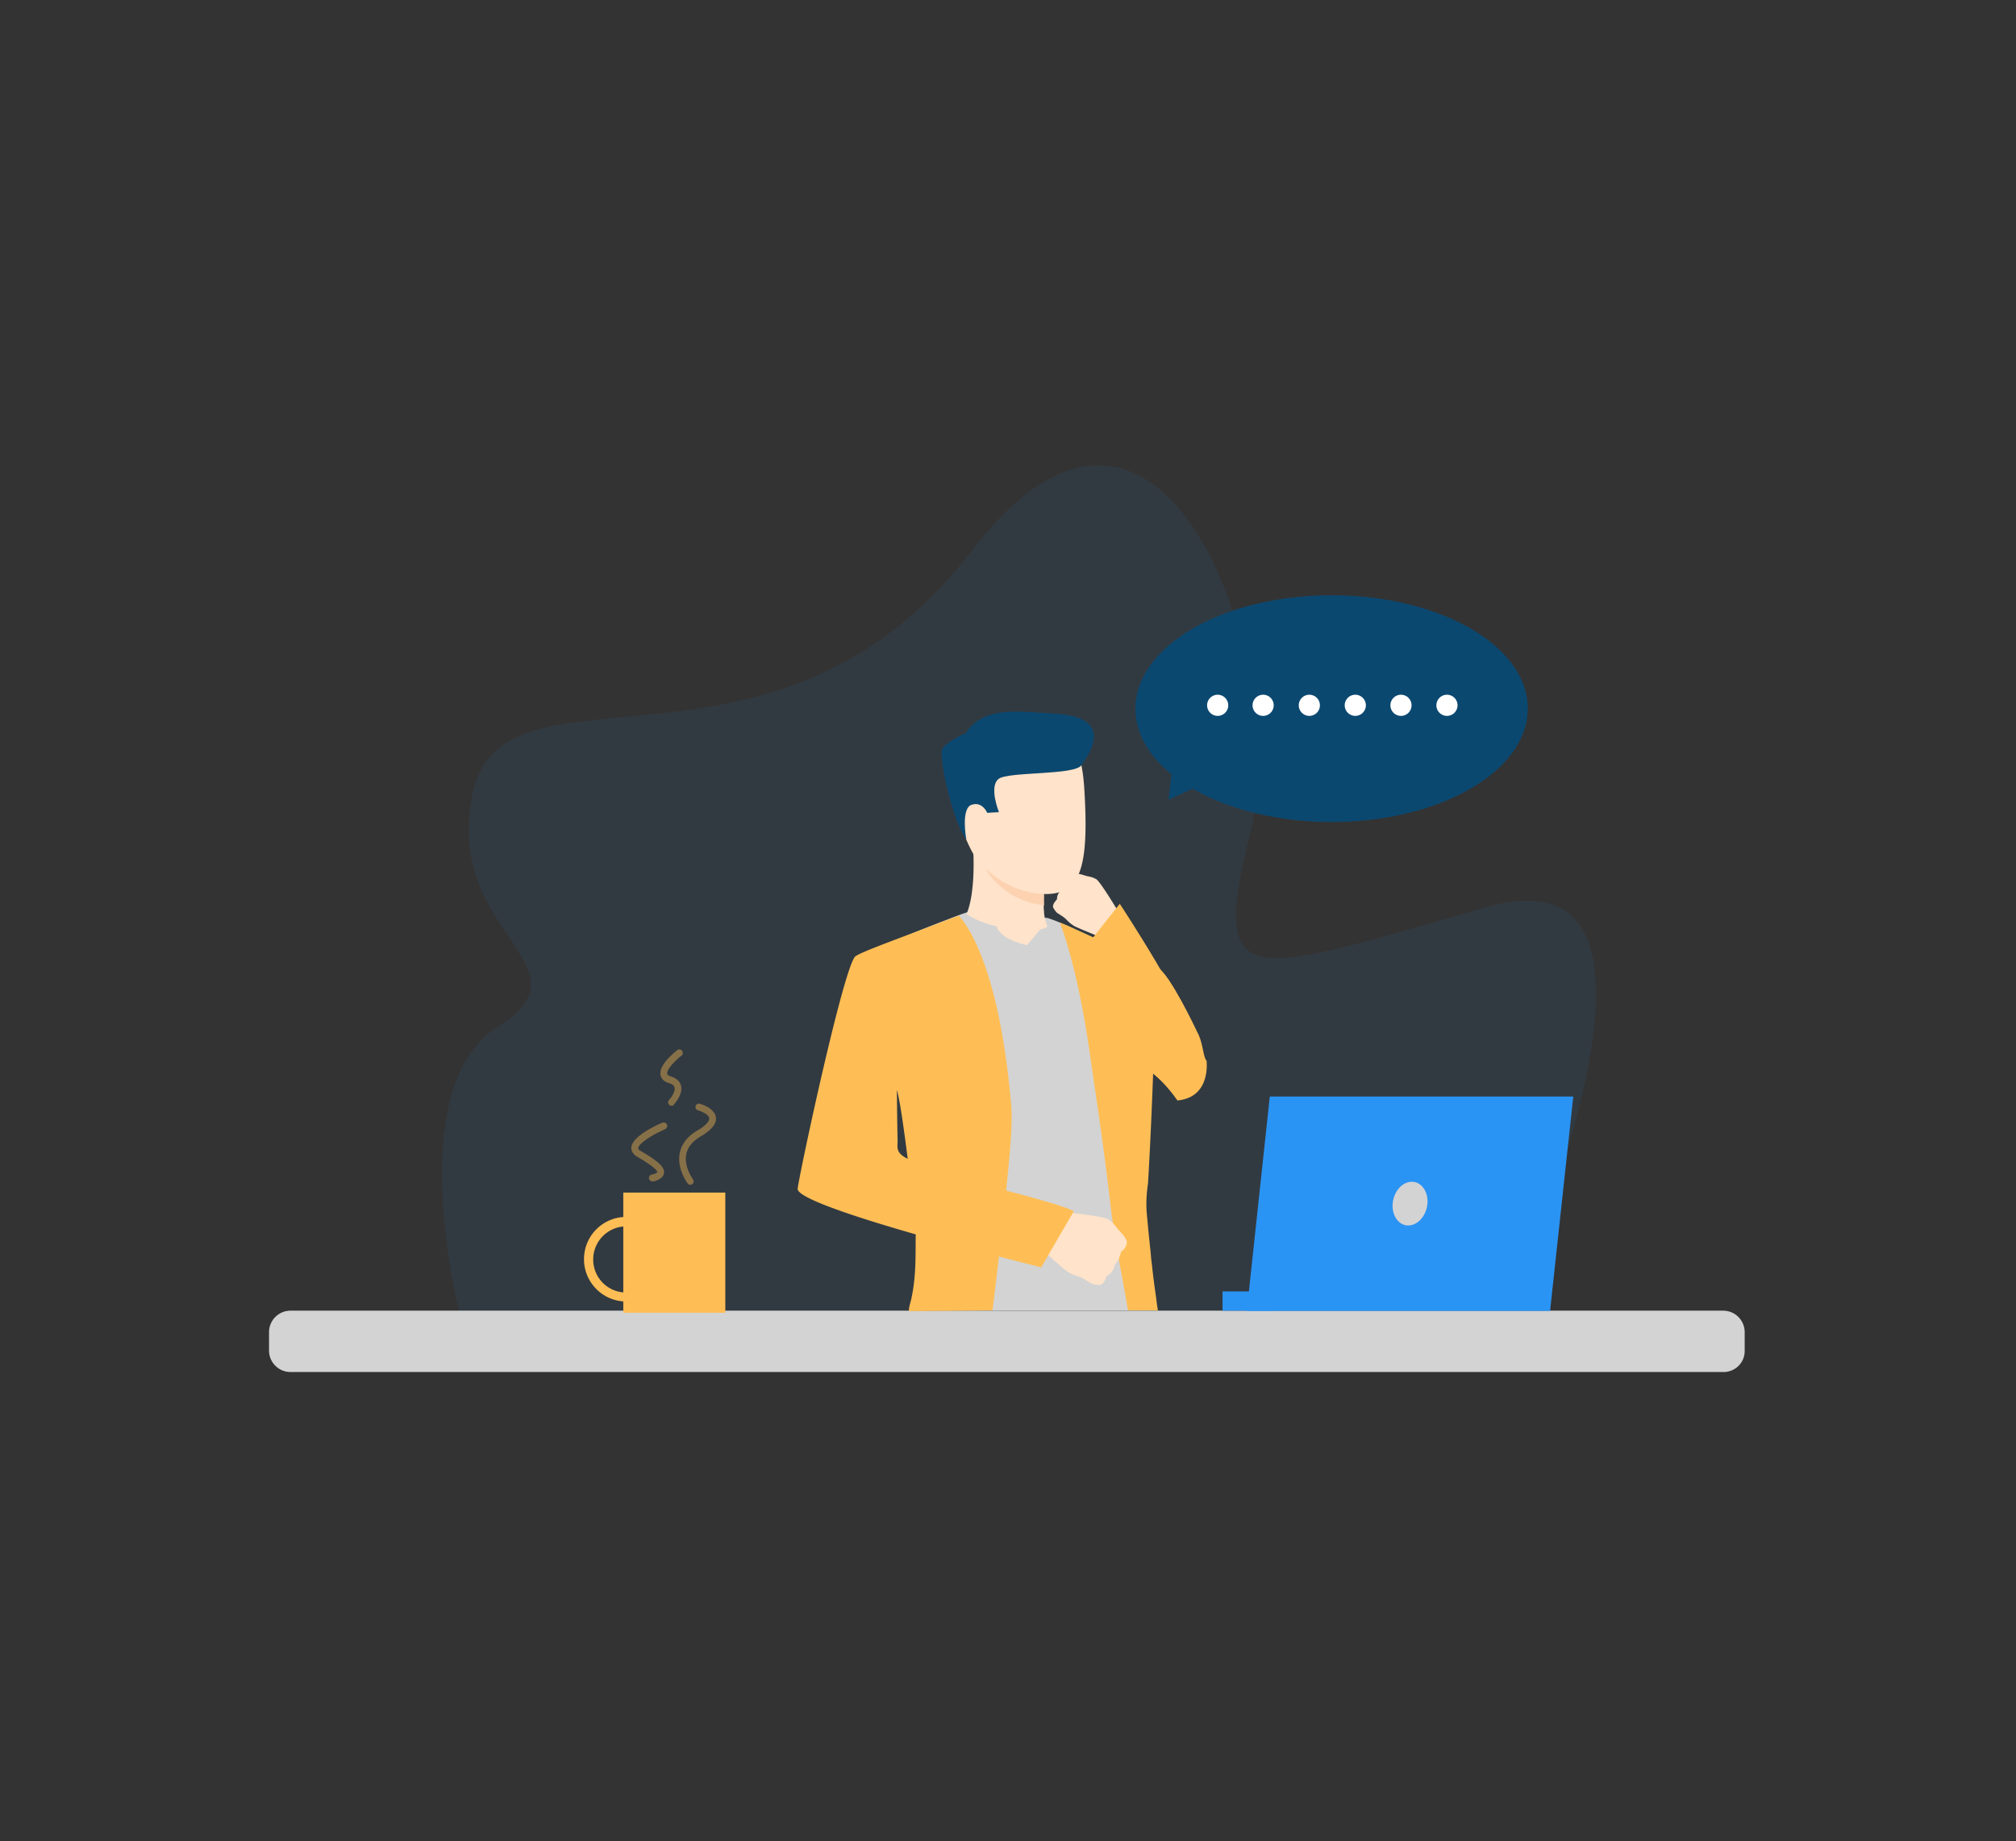 <svg width="300" height="274" viewBox="0 0 300 274" fill="none" xmlns="http://www.w3.org/2000/svg"><rect x="0" y="0" width="300" height="274" fill="#333333" stroke="none"/><g clip-path="url(#clip0)"><path opacity=".07" d="M224.444 196.239c-.923 0 32.035-71.384-3.35-61.23-35.385 10.153-41.162 13.196-35.077-10.906 6.086-24.103-12.513-79.898-41.47-42.086s-69.23 14.633-74.12 35.692c-4.889 21.06 18.291 25.915 3.658 35.077-14.632 9.163-5.504 43.453-5.504 43.453h155.863z" fill="#2A94F4"/><path d="M256.479 204.171H43.214a3.196 3.196 0 01-3.18-3.18v-2.769a3.195 3.195 0 013.18-3.179h213.231a3.195 3.195 0 013.179 3.179v2.769c.034 1.778-1.402 3.18-3.145 3.18z" fill="#D3D3D3"/><path d="M107.932 177.47h-15.18v17.88h15.18v-17.88z" fill="#FFBE55"/><path d="M93.197 193.675c-3.453 0-6.291-2.803-6.291-6.29a6.274 6.274 0 016.29-6.291 6.274 6.274 0 016.291 6.291 6.274 6.274 0 01-6.29 6.29zm0-11.179a4.924 4.924 0 00-4.924 4.923 4.903 4.903 0 004.924 4.923 4.903 4.903 0 004.923-4.923 4.924 4.924 0 00-4.923-4.923z" fill="#FFBE55"/><path opacity=".41" d="M102.735 176.308a.488.488 0 01-.41-.205c-.069-.103-1.641-2.223-1.163-4.547.274-1.334 1.163-2.462 2.599-3.317 1.709-.991 1.812-1.641 1.777-1.846-.068-.547-1.162-1.026-1.675-1.162a.511.511 0 01.24-.992c.239.069 2.222.65 2.427 2.017.137.958-.615 1.881-2.291 2.872-1.196.718-1.914 1.607-2.119 2.633-.376 1.88.991 3.692.991 3.726.171.239.137.547-.102.718a.392.392 0 01-.274.103zM97.094 175.795a.556.556 0 01-.513-.376.51.51 0 01.376-.616c.752-.17.855-.376.855-.376 0-.136-.171-.649-2.974-2.29-.787-.445-.89-.992-.89-1.368.103-1.709 3.864-3.384 4.616-3.692a.527.527 0 01.684.273.527.527 0 01-.274.684c-1.88.821-3.965 2.12-4 2.838 0 .137.103.273.376.41 2.291 1.333 3.624 2.325 3.453 3.316-.136.855-1.264 1.129-1.606 1.231-.035-.034-.069-.034-.103-.034zM99.932 164.547a.438.438 0 01-.342-.137.529.529 0 01-.034-.718c.273-.273.991-1.265.82-1.88-.068-.274-.376-.513-.855-.65-.889-.273-1.162-.786-1.23-1.196-.274-1.47 2.017-3.316 2.495-3.692.24-.171.547-.137.718.102.171.239.137.547-.102.718-.923.718-2.222 2.051-2.12 2.701.034.171.205.273.513.376.855.273 1.367.718 1.538 1.367.342 1.3-.923 2.667-1.06 2.838-.068.137-.205.171-.341.171z" fill="#FFBE55"/><path d="M171.385 155.726c.307-4.17.513-8.068.649-11.692a55.878 55.878 0 00-3.179-1.607c-2.975-1.436-7.146-3.35-9.812-4.581a35.716 35.716 0 00-3.111-1.231s-10.667-1.025-11.556-.957c-.273 0-1.607.479-3.35 1.162-3.795 1.436-11.077 4.377-12.24 5.197-1.709 1.231-7.795 31.111-7.965 33.162-.171 1.983 8.307 4.684 16.136 6.735 0 3.043-.068 7.283-.136 11.146 0 .649-.035 1.299-.035 1.948h34.257c-.034-.649-.103-1.333-.137-1.948v-.24c-.137-2.632-.65-7.316-.513-11.897 0 0-.068-4.82.41-6.906.035-9.197.582-18.291.582-18.291zm-43.453 17.607c.068-3.897 5.23-11.145 5.23-11.145l.24-.103.273-.034.821-.752c.205.684 1.914 10.462 2.325 16.171-4.855-.957-8.889-2.291-8.889-4.137z" fill="#D3D3D3"/><path d="M172.034 193.06a124.683 124.683 0 01-.615-4.821v-.034a23.99 23.99 0 01-.171-1.573v-.068a316.966 316.966 0 01-.616-6.188c-.102-1.47 0-2.906.206-4.308.581-9.812.888-20.171.888-20.171.308-4.239.479-8.205.616-11.897 0 0-13.402-6.325-14.633-6.701 0 0 2.53 5.983 4.445 19.316.718 5.129 2.085 13.744 3.077 22.564.547 4.753 1.538 9.607 2.29 13.881.103.649.24 1.299.342 1.948h4.445a38.319 38.319 0 01-.274-1.948zM149.709 177.299c.513-4.957.992-9.914.787-12.615-1.846-21.812-7.077-27.59-7.829-28.445-.582.24-2.804 1.06-3.488 1.334-3.589 1.401-10.871 4-11.863 4.718-1.709 1.23-8.41 32.581-8.615 34.598-.137 1.367 8.649 4.239 17.573 6.803-.069 2.462.136 5.915-.65 9.539-.137.649-.342 1.06-.376 1.88l12.444-.103c.069-.649.171-1.299.24-1.948.239-1.949.478-3.932.718-6.086 3.726.958 6.29 1.607 6.29 1.607s3.522-5.949 4.547-8.342c.137-.41-4.376-1.504-9.778-2.94zm-16.136-7.521c-.103-4.479-.103-7.59-.103-7.59.445 1.538 1.06 5.915 1.607 10.256-1.846-.888-1.504-1.743-1.504-2.666z" fill="#FFBE55"/><path d="M143.829 136s1.368-2.564.991-9.846c-.102-2.017 10.599 4.786 10.599 4.786s-.034.684-.069 1.641c0 .376-.034.821-.034 1.265v.957c0 .24 0 .479.034.718 0 .274.035.513.069.752.034.445.307 1.231.41 1.436.479 1.094-8 1.163-12-1.709z" fill="#FFE3CA"/><path d="M154.906 138.188l-2.085 2.462s-3.385-.65-4.377-2.428c-1.025-1.778 6.462-.034 6.462-.034z" fill="#FFE3CA"/><path d="M175.214 163.761c-3.043-4.376-5.915-5.436-5.915-5.436s-8.957-10.496-1.778-15.18c0 0 3.077-.068 4.787.855 1.743.957 5.436 8.684 6.085 10.051.616 1.368.718 3.487 1.163 3.795-.035-.034.752 5.436-4.342 5.915z" fill="#FFBE55"/><path d="M163.658 191.214s-.923-.035-1.299-.24c0 0-.684-.444-1.197-.718a2.258 2.258 0 00-.41-.205c-.41-.171-1.333-.376-2.188-1.025-.855-.65-3.658-3.248-3.658-3.248l1.812-2.769.82-2.736s6.496.65 7.385 1.163c.068.034.171.102.239.171.684.513.992 1.162 1.334 1.47.136.102 1.265 1.333 1.196 1.812-.102.684-.41 1.128-.854 1.333 0 0-.24 1.333-.923 1.915 0 0-.171 1.23-1.231 1.743 0-.034-.308 1.197-1.026 1.334zM149.538 107.487s10.804-5.47 11.795 9.607c.992 15.043-1.47 16.889-9.128 15.624-7.658-1.231-9.367-10.633-10.837-15.077-1.471-4.41 4.547-9.06 8.17-10.154z" fill="#FFE3CA"/><path d="M147.111 117.675c-.171-1.299-2.769-1.743-2.94.205-.171 1.983 1.265 5.402 2.222 5.026.957-.342.957-3.419.718-5.231z" fill="#FFE3CA"/><path d="M143.795 124.923s-.855-4.615.786-5.162c1.607-.547 2.325 1.196 2.325 1.196l1.744-.102s-1.539-3.829-.035-4.958c1.47-1.094 11.282-.512 12.308-2.017 1.026-1.504 5.47-7.384-4.581-7.726-3.863-.137-9.915-1.368-12.615 2.94 0 0-3.659 1.538-3.624 2.803 0 3.248 2.085 11.009 3.692 13.026z" fill="#0B4870"/><path d="M159.795 180.239l-4.855 8.342s-12.855-3.316-15.863-4.171l6.872-8.171c-.034.034 10.085 2.325 13.846 4z" fill="#FFBE55"/><path d="M155.385 134.701c-6.325-.65-8.753-5.504-8.753-5.504 3.966 3.931 8.718 3.829 8.718 3.829v.957c0 .239 0 .478.035.718z" fill="#FCD2B1"/><path d="M156.718 135.043s.342.615.615.82c0 0 .547.342.889.581.103.069.205.171.274.206.239.239.718.786 1.436 1.196.752.376 3.487 1.47 3.487 1.47l1.333-2.188 1.641-1.504s-2.598-4.342-3.248-4.786a13.069 13.069 0 00-.205-.103c-.581-.308-1.162-.308-1.47-.444-.137-.035-1.333-.445-1.675-.24-.445.274-.65.684-.65 1.026 0 0-.854.615-1.06 1.265 0 0-.82.513-.786 1.436.034.068-.752.718-.581 1.265z" fill="#FFE3CA"/><path d="M166.632 134.496s10.599 16.068 11.214 20.684c.616 4.615-2.29 6.598-4.786 5.094-2.462-1.505-10.598-20.513-10.598-20.513l4.17-5.265z" fill="#FFBE55"/><path d="M198.154 88.581c-16.137 0-29.197 7.556-29.197 16.889 0 3.624 1.983 7.009 5.368 9.744l-.445 3.795 3.59-1.642c5.299 3.077 12.615 4.958 20.684 4.958 16.137 0 29.196-7.556 29.196-16.889 0-9.333-13.059-16.855-29.196-16.855z" fill="#0B4870"/><path d="M181.162 106.53a1.573 1.573 0 100-3.145 1.573 1.573 0 000 3.145zM187.966 106.53a1.572 1.572 0 100-3.145 1.572 1.572 0 000 3.145zM194.803 106.53a1.573 1.573 0 100-3.145 1.573 1.573 0 000 3.145zM201.641 106.53a1.573 1.573 0 100-3.145 1.573 1.573 0 000 3.145zM208.479 106.53a1.572 1.572 0 100-3.145 1.572 1.572 0 000 3.145zM215.282 106.53a1.573 1.573 0 100-3.145 1.573 1.573 0 000 3.145z" fill="#fff"/><path d="M188.957 163.18l-3.419 31.897h45.129l3.453-31.897h-45.163z" fill="#2A94F4"/><path d="M181.927 195.048h7.556v-2.872h-7.556v2.872z" fill="#2A94F4"/><path d="M207.316 178.598c-.376 1.778.479 3.453 1.846 3.727 1.368.273 2.804-.923 3.18-2.701.376-1.778-.479-3.453-1.846-3.727-1.402-.273-2.804.924-3.18 2.701z" fill="#D3D3D3"/></g><defs><clipPath id="clip0"><path fill="#fff" d="M40 68h220v136.923H40z"/></clipPath></defs></svg>